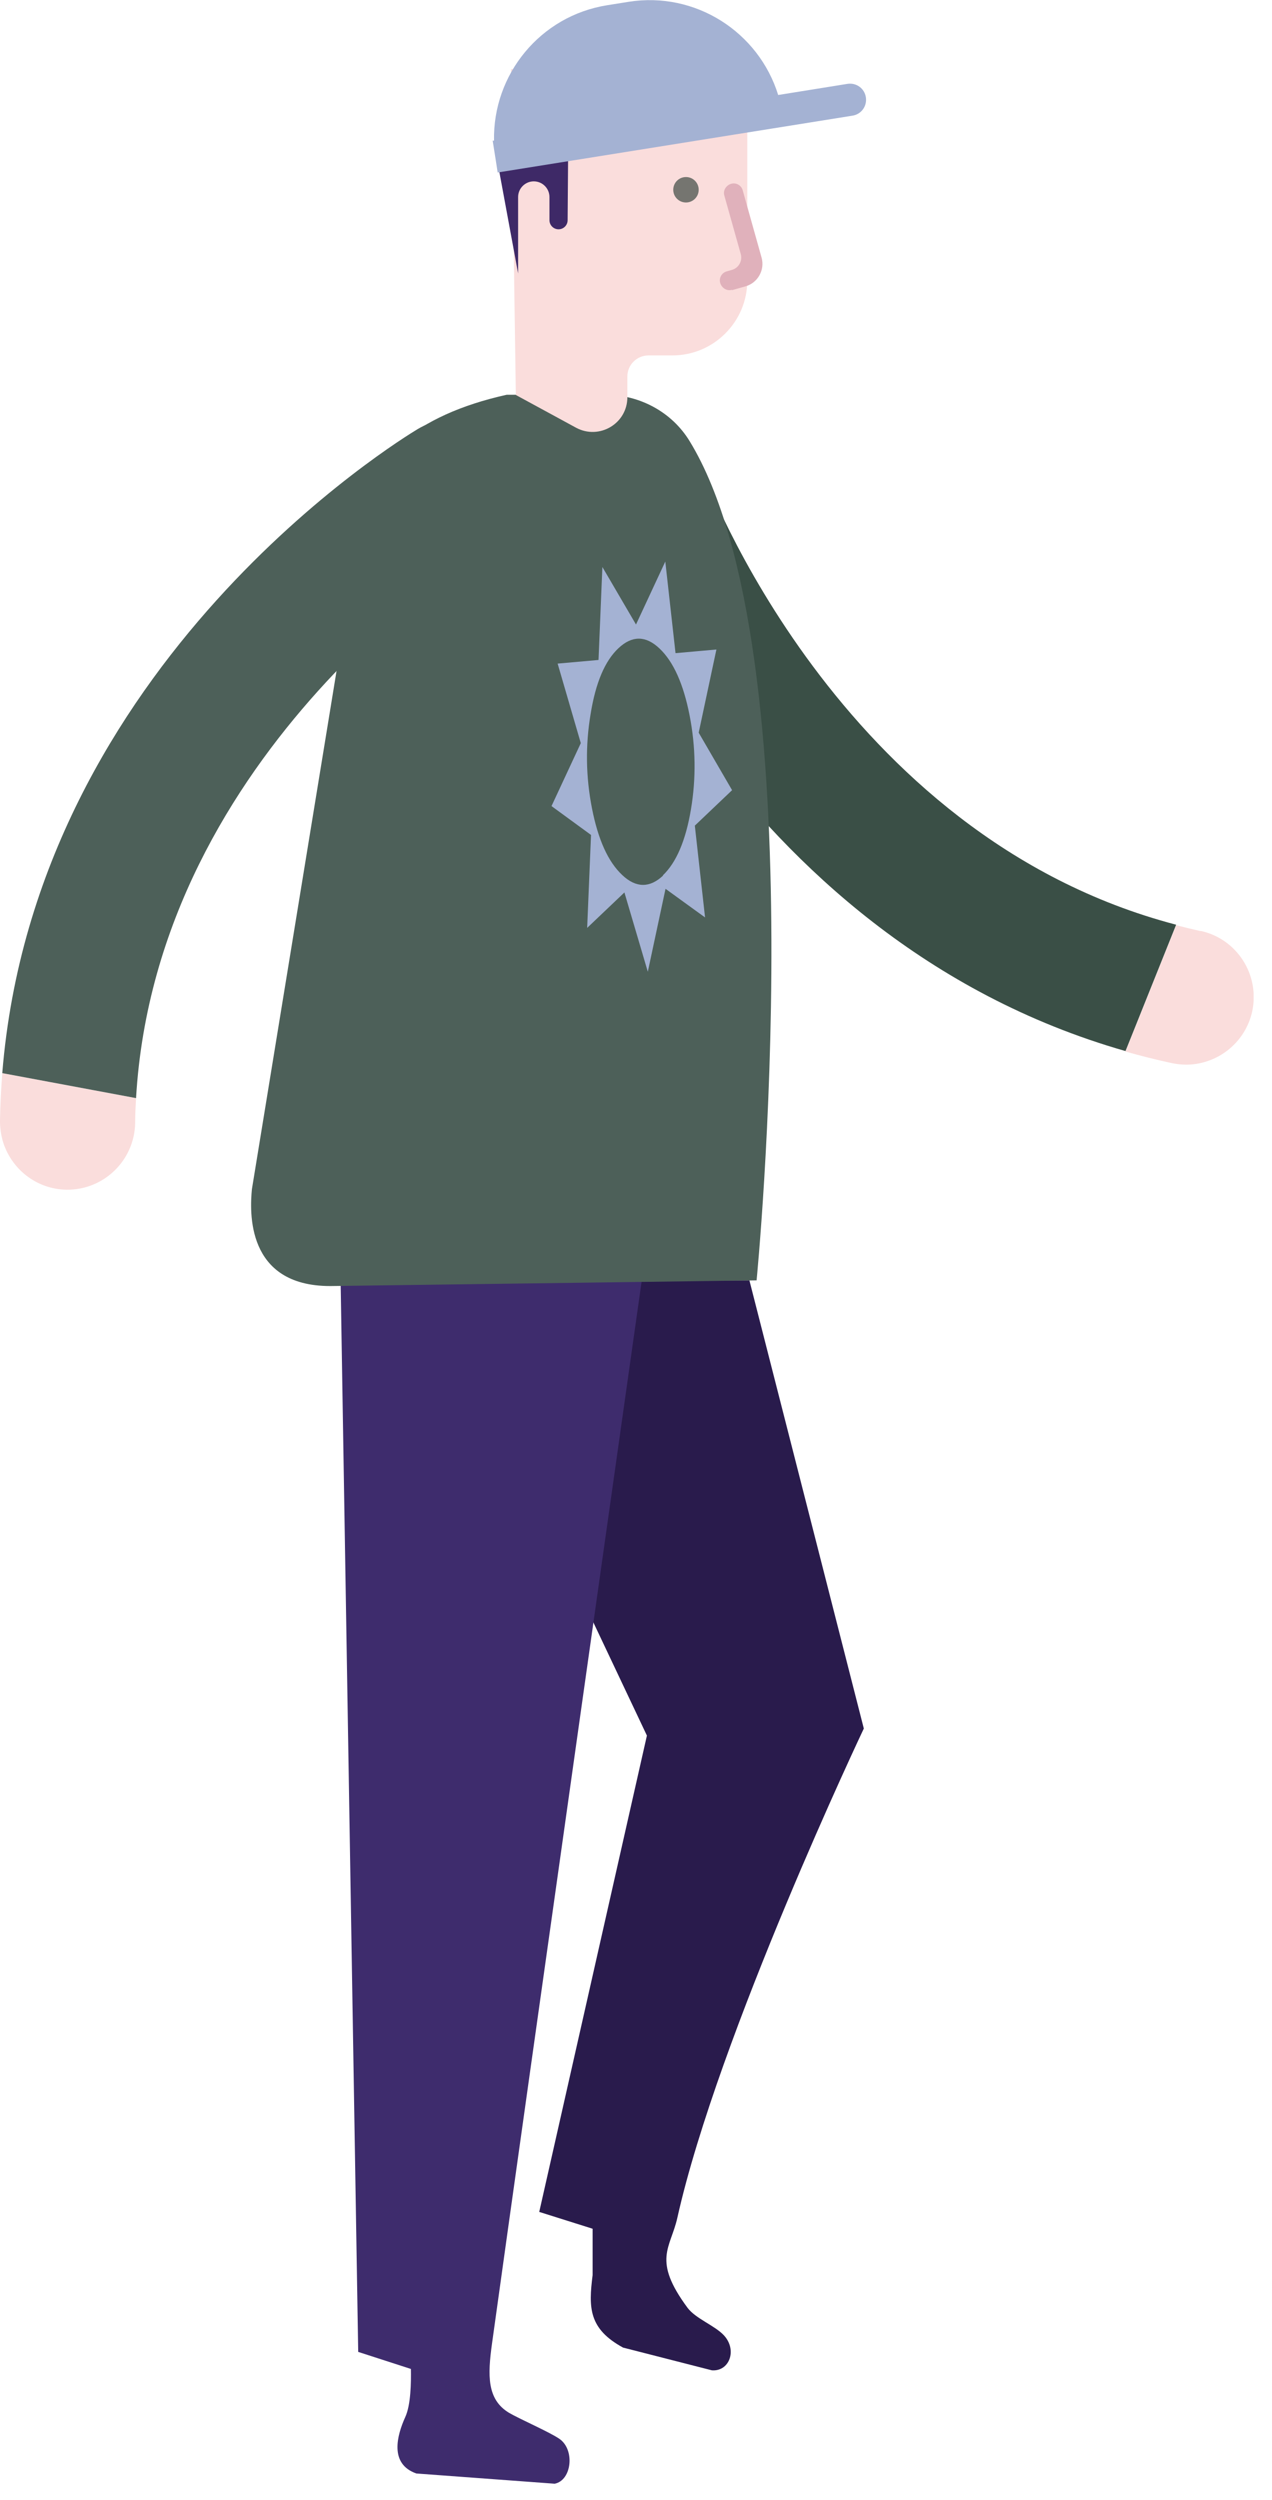 <svg width="56" height="110" viewBox="0 0 56 110" fill="none" xmlns="http://www.w3.org/2000/svg">
<g clip-path="url(#clip0_109_1199)">
<path d="M33 56.34H19L28.48 76.37L23.74 97.33L26.09 98.07V100.11C25.91 101.54 25.91 102.47 27.43 103.3L31.34 104.3C32.11 104.36 32.47 103.41 31.87 102.76C31.47 102.33 30.63 102.03 30.27 101.55C28.7 99.43 29.52 98.93 29.82 97.59C31.61 89.58 38.03 76.06 38.03 76.06L32.99 56.33L33 56.34Z" fill="#291B4C"/>
<path d="M28.54 54.4L14.97 54.79L15.77 103.49L18.09 104.24C18.1 104.83 18.09 105.82 17.84 106.36C17.48 107.16 17.13 108.42 18.33 108.84L24.42 109.29C25.18 109.14 25.32 107.78 24.62 107.31C24.16 107 22.89 106.45 22.41 106.17C21.43 105.58 21.47 104.51 21.66 103.13C23.04 93.16 28.53 54.39 28.53 54.39L28.54 54.4Z" fill="#3E2C6D"/>
<path d="M52.85 40.96C54.46 41.31 55.47 42.89 55.13 44.5C54.84 45.82 53.72 46.74 52.44 46.84C52.16 46.86 51.88 46.84 51.59 46.78C50.89 46.63 50.22 46.46 49.55 46.27L51.78 40.71C52.13 40.8 52.49 40.89 52.85 40.97V40.96Z" fill="#FADDDC"/>
<path d="M27.16 18.97C28.71 18.42 30.41 19.23 30.96 20.77C31.02 20.93 36.85 36.78 51.78 40.69L49.55 46.25C32.08 41.26 25.63 23.53 25.36 22.75C24.81 21.2 25.62 19.51 27.17 18.96L27.16 18.97Z" fill="#3A4F46"/>
<path d="M33.31 56.34L14.54 56.59C10.81 56.59 11 53.29 11.09 52.33L14.84 29.38C14.84 25.22 14.09 19.19 22.31 17.37H26.66C28.16 17.37 29.58 18.13 30.36 19.41C36.03 28.67 33.31 56.33 33.31 56.33V56.34Z" fill="#4D6059"/>
<path d="M5.95 49.42C5.92 51.06 4.57 52.37 2.93 52.35C1.58 52.33 0.46 51.41 0.11 50.17C0.04 49.9 0 49.62 0 49.32C0.01 48.61 0.05 47.91 0.1 47.22L5.99 48.32C5.97 48.68 5.95 49.05 5.95 49.42Z" fill="#FADDDC"/>
<path d="M22.46 19.91C23.3 21.32 22.84 23.14 21.44 23.99C21.29 24.08 6.89 32.91 5.99 48.32L0.1 47.22C1.56 29.11 17.68 19.31 18.39 18.88C19.8 18.04 21.62 18.5 22.46 19.91Z" fill="#4D6059"/>
<path d="M22.51 3.04H32.9V12.34C32.9 14.16 31.42 15.64 29.6 15.64H28.55C28.04 15.64 27.62 16.05 27.62 16.57V17.48C27.62 18.64 26.38 19.37 25.36 18.82L22.71 17.38L22.5 3.04H22.51Z" fill="#FADDDC"/>
<path d="M32.22 12.77L32.82 12.6C33.36 12.45 33.68 11.88 33.53 11.34L32.7 8.38C32.64 8.15 32.4 8.02 32.18 8.09C31.96 8.16 31.82 8.39 31.89 8.61L32.61 11.17C32.7 11.48 32.52 11.8 32.21 11.88L32 11.94C31.77 12 31.64 12.24 31.71 12.46C31.78 12.68 32.01 12.82 32.23 12.75L32.22 12.77Z" fill="#E0B1BB"/>
<path d="M30.76 8.35C30.76 8.66 30.51 8.91 30.2 8.91C29.89 8.91 29.64 8.66 29.64 8.35C29.64 8.04 29.89 7.79 30.2 7.79C30.51 7.79 30.76 8.04 30.76 8.35Z" fill="#757570"/>
<path d="M25.63 8.46C25.63 7.93 25.2 7.5 24.67 7.5C24.14 7.5 23.71 7.93 23.71 8.46V10.55C23.71 11.08 24.14 11.51 24.67 11.51C25.2 11.51 25.63 11.08 25.63 10.55V8.46Z" fill="#FADDDC"/>
<path d="M25.01 7.03L24.99 9.69C24.99 9.91 24.81 10.09 24.59 10.09C24.37 10.09 24.19 9.91 24.19 9.69V8.67C24.19 8.29 23.88 7.98 23.5 7.98C23.12 7.98 22.81 8.29 22.81 8.67V12.03L21.82 6.68C21.82 6.68 21.51 4 23.43 3.24C25.35 2.48 25.03 7.04 25.03 7.04L25.01 7.03Z" fill="#3E2967"/>
<path d="M21.82 7.01L21.69 6.19H21.75C21.69 3.28 23.78 0.7 26.73 0.23L27.67 0.08C30.62 -0.39 33.4 1.41 34.26 4.18L37.31 3.69C37.7 3.63 38.06 3.89 38.12 4.28C38.18 4.67 37.92 5.03 37.53 5.09L21.91 7.59L21.82 7.01Z" fill="#A4B2D3"/>
<path d="M29.3 39.11L28.52 42.76L27.49 39.27L25.85 40.83L26.02 36.74L24.28 35.47L25.57 32.7L24.55 29.2L26.35 29.04L26.52 24.95L28 27.48L29.29 24.71L29.74 28.74L31.54 28.58L30.76 32.24L32.23 34.77L30.59 36.33L31.04 40.37L29.3 39.11ZM29.18 38.52C29.77 37.96 30.19 36.99 30.42 35.61C30.65 34.24 30.63 32.86 30.36 31.48C30.09 30.1 29.65 29.12 29.04 28.54C28.43 27.96 27.83 27.96 27.23 28.52C26.63 29.08 26.22 30.05 26 31.43C25.77 32.8 25.79 34.18 26.06 35.56C26.33 36.94 26.77 37.92 27.39 38.5C28 39.08 28.61 39.08 29.2 38.52H29.18Z" fill="#A4B2D3"/>
</g>
<defs>
<clipPath id="clip0_109_1199">
<rect width="55.19" height="109.29" fill="white"/>
</clipPath>
</defs>
</svg>
